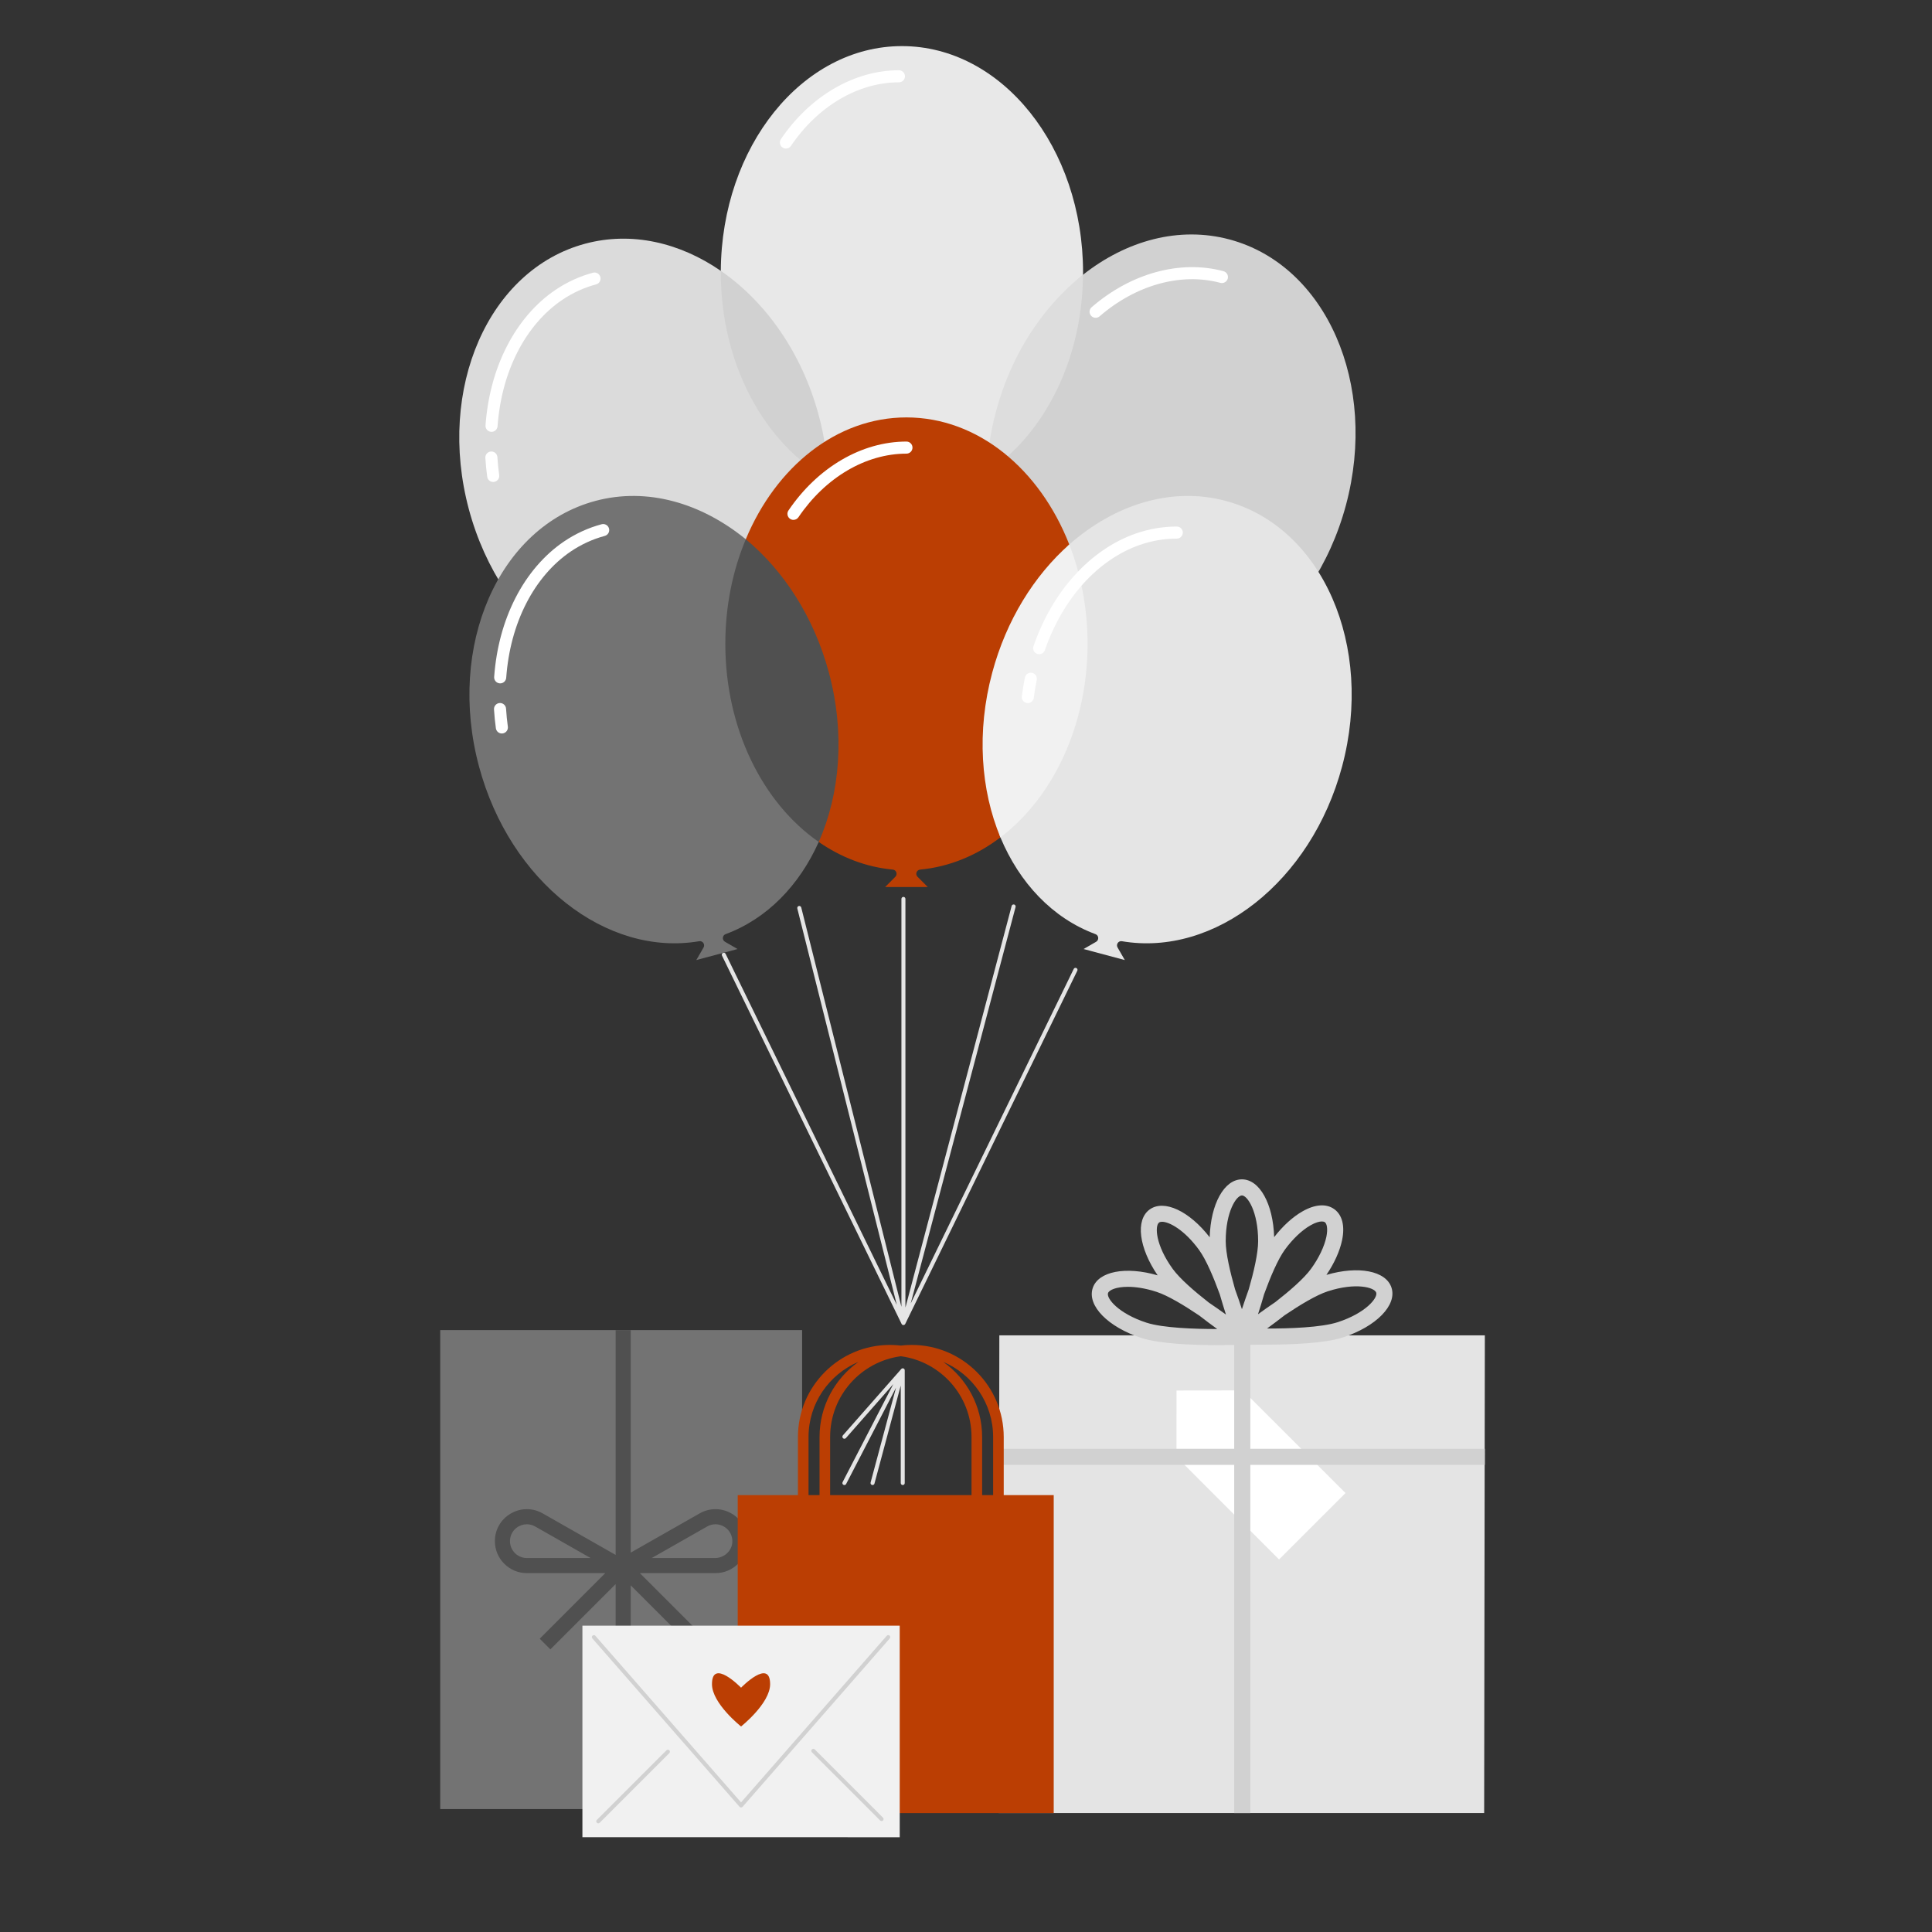<svg width="339" height="339" xmlns="http://www.w3.org/2000/svg" xmlns:xlink="http://www.w3.org/1999/xlink" xml:space="preserve" overflow="hidden"><rect width="100%" height="100%" fill="#333333" stroke="none"/><defs><clipPath id="clip0"><rect x="870" y="133" width="339" height="339"/></clipPath></defs><g clip-path="url(#clip0)" transform="translate(-870 -133)"><path d="M1130.54 367.31 1045.35 367.31 1045.23 451.13 1130.42 451.13Z" fill="#E4E4E4"/><path d="M1076.43 388.624 1094.43 406.633 1106.09 394.98 1088.08 376.971 1076.44 376.987Z" fill="#FFFFFF"/><path d="M1130.54 387.211 1089.39 387.211 1089.39 367.933 1086.56 367.933 1086.56 387.211 1045.35 387.211 1045.35 390.036 1086.56 390.036 1086.56 451.134 1089.39 451.134 1089.39 390.036 1130.54 390.036Z" fill="#D1D1D1"/><path d="M1114.16 358.939C1113.2 355.978 1108.35 355.056 1102.74 356.699 1104.12 354.67 1105.09 352.529 1105.49 350.607 1106.01 348.117 1105.52 346.187 1104.13 345.173 1102.73 344.158 1100.75 344.294 1098.54 345.554 1096.82 346.53 1095.08 348.126 1093.57 350.076 1093.4 344.247 1091.02 339.935 1087.92 339.935 1084.8 339.935 1082.43 344.258 1082.26 350.099 1078.69 345.492 1074.24 343.401 1071.72 345.226 1069.2 347.057 1069.83 351.951 1073.13 356.779 1067.53 355.145 1062.69 356.069 1061.73 359.026 1060.73 362.1 1064.41 365.86 1070.29 367.771 1073.53 368.822 1079.5 369.024 1083.61 369.024 1086.02 369.024 1090.49 368.937 1092.29 368.937 1096.39 368.937 1102.37 368.736 1105.6 367.684 1111.48 365.774 1115.16 362.014 1114.16 358.939ZM1095.45 352.275C1096.8 350.422 1098.43 348.867 1099.94 348.008 1100.82 347.504 1101.49 347.326 1101.94 347.326 1102.18 347.326 1102.36 347.377 1102.47 347.458 1102.78 347.689 1103.04 348.502 1102.73 350.034 1102.37 351.731 1101.4 353.767 1100.05 355.62 1100.05 355.62 1100.05 355.62 1100.05 355.62 1098.82 357.324 1096.28 359.521 1093.77 361.477 1092.69 362.206 1091.66 362.933 1090.75 363.596 1090.74 363.6 1090.74 363.598 1090.74 363.592 1091.09 362.522 1091.46 361.325 1091.81 360.082 1092.9 357.091 1094.21 353.984 1095.45 352.275ZM1087.92 342.76C1088.88 342.76 1090.76 345.591 1090.76 350.781 1090.76 352.887 1090 356.158 1089.12 359.21 1088.68 360.435 1088.27 361.631 1087.92 362.705 1087.92 362.711 1087.91 362.711 1087.91 362.705 1087.56 361.635 1087.16 360.449 1086.71 359.233 1085.84 356.174 1085.07 352.893 1085.07 350.781 1085.07 345.591 1086.95 342.76 1087.92 342.76ZM1073.38 347.512C1073.5 347.425 1073.68 347.379 1073.9 347.379 1075.14 347.379 1077.82 348.774 1080.4 352.328 1080.4 352.329 1080.4 352.329 1080.4 352.329 1081.64 354.032 1082.94 357.127 1084.03 360.11 1084.39 361.363 1084.76 362.57 1085.11 363.646 1085.11 363.652 1085.11 363.654 1085.1 363.65 1084.19 362.99 1083.16 362.267 1082.09 361.543 1079.58 359.584 1077.04 357.382 1075.79 355.674 1072.74 351.475 1072.6 348.08 1073.38 347.512ZM1071.17 365.084C1066.23 363.48 1064.12 360.818 1064.42 359.899 1064.6 359.346 1065.86 358.794 1067.91 358.794 1069.26 358.794 1070.96 359.034 1072.92 359.671 1072.92 359.671 1072.92 359.671 1072.92 359.671 1074.93 360.322 1077.8 362.059 1080.43 363.833 1081.53 364.69 1082.61 365.492 1083.57 366.189 1083.57 366.193 1083.57 366.196 1083.56 366.196 1079.65 366.204 1074.03 366.014 1071.17 365.084ZM1104.73 364.997C1101.86 365.928 1096.25 366.123 1092.33 366.109 1092.32 366.109 1092.32 366.107 1092.33 366.103 1093.28 365.409 1094.35 364.611 1095.44 363.761 1098.08 361.982 1100.96 360.237 1102.97 359.584 1107.9 357.981 1111.18 358.894 1111.48 359.813 1111.78 360.731 1109.66 363.394 1104.73 364.997Z" fill="#D1D1D1"/><path d="M947.244 366.384 1010.74 366.384 1010.74 450.428 947.244 450.428Z" fill="#737373"/><path d="M998.363 398.573C996.617 397.558 994.526 397.548 992.769 398.547L980.671 405.43 980.671 366.384 978.023 366.384 978.023 405.832 965.218 398.547C963.462 397.548 961.371 397.557 959.625 398.574 957.878 399.589 956.835 401.402 956.835 403.422 956.835 406.515 959.352 409.031 962.445 409.031L976.204 409.031 964.7 420.535 966.573 422.408 978.023 410.958 978.023 450.075 980.671 450.075 980.671 411.172 991.907 422.408 993.78 420.535 982.276 409.031 995.543 409.031C998.636 409.031 1001.15 406.515 1001.15 403.422 1001.15 401.402 1000.11 399.589 998.363 398.573ZM962.445 406.383C960.61 406.383 959.159 404.706 959.547 402.804 959.686 402.121 960.077 401.501 960.632 401.079 961.178 400.665 961.811 400.457 962.445 400.457 962.947 400.457 963.45 400.588 963.909 400.849L973.624 406.377C973.631 406.38 973.63 406.383 973.622 406.383L962.445 406.383ZM995.446 406.383 984.366 406.383C984.358 406.383 984.357 406.381 984.364 406.377L994.079 400.849C995.006 400.322 996.11 400.327 997.032 400.863 997.994 401.422 998.551 402.44 998.501 403.562 998.43 405.158 997.044 406.383 995.446 406.383Z" fill="#505050"/><path d="M1046.12 395.34 1046.12 385.146C1046.12 376.236 1038.87 368.987 1029.96 368.987 1029.32 368.987 1028.69 369.029 1028.07 369.102 1027.44 369.029 1026.81 368.987 1026.17 368.987 1017.26 368.987 1010.01 376.236 1010.01 385.146L1010.01 395.34 999.444 395.34 999.444 451.134 1054.89 451.134 1054.89 395.34 1046.12 395.34ZM1044.26 385.146 1044.26 395.34 1042.33 395.34 1042.33 385.146C1042.33 379.717 1039.64 374.908 1035.52 371.976 1035.5 371.966 1035.5 371.963 1035.52 371.97 1040.65 374.144 1044.26 379.231 1044.26 385.146ZM1028.07 370.973C1035.06 371.902 1040.47 377.902 1040.47 385.146L1040.47 395.34 1015.66 395.34 1015.66 385.146C1015.66 377.901 1021.07 371.902 1028.07 370.973ZM1011.87 385.146C1011.87 379.231 1015.48 374.144 1020.61 371.97 1020.63 371.963 1020.63 371.966 1020.61 371.976 1016.49 374.908 1013.8 379.716 1013.8 385.146L1013.8 395.34 1011.87 395.34 1011.87 385.146Z" fill="#BB3E03"/><path d="M1027.87 455.372 972.193 455.365 972.193 418.248 1027.87 418.248Z" fill="#F1F1F1"/><path d="M1000.03 450.151C999.928 450.151 999.832 450.107 999.765 450.03L973.938 420.491C973.81 420.345 973.824 420.121 973.971 419.993 974.119 419.865 974.341 419.88 974.47 420.027L1000.03 449.258C1000.03 449.26 1000.03 449.26 1000.03 449.258L1025.59 420.027C1025.72 419.879 1025.94 419.865 1026.09 419.993 1026.24 420.121 1026.25 420.345 1026.12 420.491L1000.3 450.03C1000.23 450.107 1000.13 450.151 1000.03 450.151Z" fill="#D1D1D1"/><path d="M974.977 452.934C974.886 452.934 974.796 452.9 974.727 452.831 974.589 452.693 974.589 452.47 974.727 452.332L986.944 440.114C987.082 439.976 987.306 439.976 987.444 440.114 987.582 440.252 987.582 440.475 987.444 440.614L975.226 452.831C975.157 452.9 975.067 452.934 974.977 452.934Z" fill="#D1D1D1"/><path d="M1024.69 452.538C1024.6 452.538 1024.51 452.503 1024.44 452.434L1012.46 440.459C1012.32 440.32 1012.32 440.097 1012.46 439.959 1012.6 439.821 1012.82 439.821 1012.96 439.959L1024.94 451.935C1025.07 452.073 1025.07 452.296 1024.94 452.434 1024.87 452.503 1024.78 452.538 1024.69 452.538Z" fill="#D1D1D1"/><path d="M1000.03 429.131C1000.03 429.132 1000.03 429.132 1000.03 429.131 999.962 429.061 994.927 423.904 994.927 428.513 994.927 431.902 1000.03 435.936 1000.03 435.936 1000.03 435.936 1005.13 431.902 1005.13 428.513 1005.13 423.904 1000.1 429.061 1000.03 429.131Z" fill="#BB3E03"/><path d="M1028.52 373.114C1028.43 373.081 1028.27 373.071 1028.14 373.214L1017.89 384.867C1017.77 385.013 1017.78 385.236 1017.93 385.365 1018.07 385.494 1018.3 385.479 1018.43 385.333L1026.74 375.873C1026.75 375.861 1026.75 375.863 1026.74 375.877L1017.85 393.059C1017.76 393.232 1017.82 393.445 1018 393.535 1018.05 393.562 1018.1 393.574 1018.16 393.574 1018.29 393.574 1018.41 393.505 1018.47 393.384L1027.2 376.528C1027.21 376.512 1027.21 376.513 1027.21 376.53L1022.76 393.13C1022.71 393.318 1022.82 393.512 1023.01 393.562 1023.04 393.571 1023.07 393.574 1023.1 393.574 1023.26 393.574 1023.4 393.47 1023.44 393.313L1028.04 376.155C1028.04 376.141 1028.05 376.141 1028.05 376.156L1028.05 393.221C1028.05 393.417 1028.21 393.574 1028.4 393.574 1028.6 393.574 1028.75 393.417 1028.75 393.221L1028.75 373.446C1028.75 373.238 1028.61 373.146 1028.52 373.114Z" fill="#E5E5E5"/><path d="M1058.87 302.857C1058.69 302.772 1058.48 302.845 1058.4 303.021L1029.8 361.712C1029.8 361.716 1029.79 361.713 1029.8 361.709L1048.2 292.142C1048.25 291.953 1048.13 291.76 1047.94 291.71 1047.76 291.661 1047.56 291.772 1047.51 291.961L1028.88 362.406C1028.88 362.409 1028.87 362.409 1028.87 362.404L1028.87 290.727C1028.87 290.532 1028.72 290.374 1028.52 290.374 1028.33 290.374 1028.17 290.532 1028.17 290.727L1028.17 362.261C1028.17 362.266 1028.16 362.266 1028.16 362.262L1010.59 292.23C1010.54 292.041 1010.35 291.926 1010.16 291.974 1009.97 292.021 1009.86 292.213 1009.9 292.402L1027.35 361.919C1027.35 361.923 1027.34 361.925 1027.34 361.921L997.321 300.372C997.235 300.197 997.023 300.124 996.849 300.209 996.673 300.295 996.6 300.506 996.686 300.681L1028.2 365.303C1028.25 365.404 1028.35 365.502 1028.51 365.502 1028.68 365.502 1028.77 365.413 1028.84 365.303L1059.03 303.329C1059.12 303.154 1059.04 302.943 1058.87 302.857Z" fill="#E5E5E5"/><path d="M1028.26 141.09C1010.78 141.09 996.603 158.719 996.477 180.524 996.477 180.622 996.475 180.719 996.475 180.817 996.475 197.003 1004.22 210.925 1015.33 217.116 1019.28 219.318 1023.65 220.544 1028.26 220.544 1033.63 220.544 1038.69 218.875 1043.12 215.934 1053.1 209.322 1059.92 196.268 1060.03 181.208 1060.03 181.078 1060.04 180.948 1060.04 180.817 1060.04 158.877 1045.81 141.09 1028.26 141.09Z" fill="#E8E8E8"/><path d="M1085.75 175.02C1076.89 172.645 1067.65 175.202 1060.03 181.209 1053.2 186.675 1044.23 205.249 1043.12 215.934 1042.45 233.02 1051.13 248 1065.19 251.766 1082.14 256.309 1100.49 242.811 1106.17 221.618 1111.85 200.426 1102.71 179.563 1085.75 175.02Z" fill="#D1D1D1"/><path d="M1060.03 181.208C1053.08 186.693 1047.48 195.052 1044.77 205.167 1043.8 208.792 1043.26 212.408 1043.12 215.934 1053.1 209.322 1059.92 196.268 1060.03 181.208Z" fill="#DDDDDD"/><path d="M996.477 180.524C989.259 175.551 980.812 173.581 972.686 175.758 955.731 180.301 946.591 201.164 952.269 222.357 957.948 243.55 976.295 257.047 993.25 252.504 1007.18 248.771 1015.84 234.017 1015.33 217.116 1014.43 202.001 1003.55 186.746 996.477 180.524Z" fill="#DBDBDB"/><path d="M996.477 180.524C996.477 180.622 996.475 180.719 996.475 180.817 996.475 197.003 1004.22 210.925 1015.33 217.116 1015.22 213.45 1014.68 209.684 1013.67 205.906 1010.71 194.872 1004.32 185.926 996.477 180.524Z" fill="#D1D1D1"/><path d="M1057.62 228.54C1052.45 215.336 1041.6 206.242 1029.05 206.242 1016.79 206.242 1006.16 214.917 1000.86 227.623 998.565 233.111 997.269 239.35 997.269 245.969 997.269 260.929 1003.89 273.956 1013.66 280.732 1017.56 283.437 1021.97 285.147 1026.66 285.584 1027.28 285.641 1027.54 286.406 1027.1 286.848L1025.31 288.64C1025.31 288.643 1025.31 288.646 1025.31 288.646L1032.79 288.646C1032.79 288.646 1032.79 288.643 1032.79 288.64L1031 286.848C1030.55 286.404 1030.83 285.641 1031.45 285.583 1036.58 285.104 1041.38 283.1 1045.54 279.933 1054.71 272.964 1060.83 260.36 1060.83 245.968 1060.83 239.716 1059.67 233.802 1057.62 228.54Z" fill="#BB3E03"/><path d="M1013.3 251.297C1010.68 241.509 1001.61 228.238 1000.86 227.623 993.08 221.276 983.591 218.449 974.467 220.894 957.513 225.437 948.373 246.299 954.051 267.492 959.469 287.713 976.42 300.928 992.691 298.151 993.306 298.046 993.76 298.717 993.449 299.257L992.181 301.452C992.179 301.456 992.181 301.458 992.185 301.457L999.405 299.523C999.409 299.522 999.41 299.519 999.406 299.516L997.21 298.249C996.669 297.937 996.729 297.129 997.315 296.912 1004.63 294.202 1010.27 288.308 1013.66 280.732 1014.76 278.276 1016.15 261.956 1013.3 251.297Z" fill="#737373"/><path d="M1085.08 220.894C1075.53 218.335 1065.57 221.537 1057.62 228.54 1056.41 229.597 1048.69 241.476 1046.21 250.732 1043.44 261.058 1044.41 277.216 1045.54 279.934 1048.87 287.898 1054.65 294.104 1062.22 296.91 1062.81 297.128 1062.87 297.94 1062.33 298.254L1060.14 299.516C1060.14 299.519 1060.14 299.522 1060.14 299.523L1067.36 301.457C1067.36 301.458 1067.37 301.456 1067.36 301.452L1066.1 299.257C1065.78 298.717 1066.24 298.046 1066.85 298.151 1083.12 300.928 1100.08 287.713 1105.49 267.492 1111.17 246.299 1102.03 225.437 1085.08 220.894Z" fill="#E5E5E5"/><path d="M1060.83 245.969C1060.83 239.716 1059.67 233.802 1057.62 228.54 1051.47 233.998 1046.58 241.785 1044.1 251.041 1041.33 261.367 1042.08 271.614 1045.54 279.933 1054.71 272.964 1060.83 260.36 1060.83 245.969Z" fill="#F1F1F1"/><path d="M1015.45 251.041C1012.82 241.253 1007.5 233.108 1000.86 227.623 998.566 233.111 997.269 239.35 997.269 245.969 997.269 260.929 1003.89 273.956 1013.66 280.732 1017.41 272.274 1018.3 261.7 1015.45 251.041Z" fill="#505050"/><path d="M1009.22 224.221C1009.02 224.221 1008.81 224.162 1008.63 224.038 1008.15 223.71 1008.02 223.051 1008.35 222.567 1013.48 214.998 1021.21 210.479 1029.05 210.479 1029.64 210.479 1030.11 210.953 1030.11 211.539 1030.11 212.124 1029.64 212.598 1029.05 212.598 1021.92 212.598 1014.83 216.769 1010.1 223.755 1009.9 224.058 1009.56 224.221 1009.22 224.221Z" fill="#FFFFFF"/><path d="M957.767 252.909C957.741 252.909 957.715 252.908 957.688 252.906 957.105 252.863 956.666 252.356 956.709 251.772 957.081 246.713 958.335 242.058 960.435 237.939 962.552 233.787 965.503 230.353 968.968 228.008 971.001 226.633 973.22 225.616 975.564 224.987 976.129 224.835 976.71 225.171 976.861 225.736 977.013 226.301 976.678 226.882 976.113 227.034 973.997 227.601 971.993 228.52 970.155 229.763 966.986 231.907 964.278 235.067 962.323 238.901 960.351 242.768 959.174 247.15 958.823 251.927 958.782 252.484 958.317 252.909 957.767 252.909Z" fill="#FFFFFF"/><path d="M958.058 261.703C957.536 261.703 957.082 261.319 957.01 260.788 956.859 259.69 956.748 258.577 956.68 257.479 956.644 256.895 957.088 256.392 957.672 256.356 958.255 256.32 958.759 256.764 958.795 257.348 958.86 258.393 958.965 259.454 959.109 260.5 959.188 261.079 958.783 261.614 958.204 261.693 958.154 261.7 958.106 261.703 958.058 261.703Z" fill="#FFFFFF"/><path d="M1052.34 247.791C1052.23 247.791 1052.11 247.772 1051.99 247.732 1051.44 247.54 1051.15 246.936 1051.34 246.383 1053.01 241.592 1055.42 237.421 1058.52 233.986 1061.64 230.523 1065.38 227.969 1069.33 226.602 1071.65 225.799 1074.06 225.392 1076.48 225.391L1076.48 225.391C1077.07 225.391 1077.54 225.865 1077.54 226.45 1077.54 227.035 1077.07 227.509 1076.48 227.51 1074.3 227.51 1072.12 227.878 1070.02 228.604 1066.41 229.855 1062.97 232.207 1060.09 235.404 1057.19 238.629 1054.92 242.557 1053.34 247.08 1053.19 247.517 1052.78 247.791 1052.34 247.791Z" fill="#FFFFFF"/><path d="M1050.35 256.362C1050.3 256.362 1050.26 256.359 1050.21 256.353 1049.63 256.28 1049.22 255.75 1049.3 255.17 1049.44 254.072 1049.62 252.968 1049.83 251.888 1049.95 251.315 1050.51 250.944 1051.08 251.06 1051.66 251.176 1052.03 251.735 1051.91 252.309 1051.7 253.337 1051.53 254.389 1051.4 255.435 1051.33 255.97 1050.87 256.362 1050.35 256.362Z" fill="#FFFFFF"/><path d="M1007.9 159.069C1007.7 159.069 1007.49 159.01 1007.31 158.887 1006.82 158.558 1006.7 157.9 1007.02 157.415 1012.15 149.846 1019.89 145.328 1027.73 145.328 1028.31 145.328 1028.79 145.802 1028.79 146.387 1028.79 146.972 1028.31 147.446 1027.73 147.446 1020.59 147.446 1013.51 151.617 1008.78 158.603 1008.57 158.906 1008.24 159.069 1007.9 159.069Z" fill="#FFFFFF"/><path d="M1062.24 188.762C1061.95 188.762 1061.65 188.638 1061.44 188.396 1061.06 187.954 1061.11 187.285 1061.55 186.902 1068.46 180.918 1077.11 178.557 1084.68 180.585 1085.24 180.736 1085.58 181.317 1085.43 181.882 1085.27 182.447 1084.69 182.783 1084.13 182.631 1077.24 180.786 1069.32 182.981 1062.94 188.504 1062.74 188.677 1062.49 188.762 1062.24 188.762Z" fill="#FFFFFF"/><path d="M956.248 208.775C956.222 208.775 956.196 208.774 956.169 208.772 955.586 208.729 955.148 208.221 955.191 207.638 955.563 202.578 956.816 197.924 958.916 193.805 961.033 189.653 963.984 186.219 967.449 183.874 969.482 182.498 971.701 181.482 974.045 180.853 974.609 180.701 975.191 181.037 975.342 181.602 975.494 182.167 975.159 182.748 974.594 182.899 972.479 183.467 970.474 184.385 968.636 185.629 965.467 187.773 962.759 190.933 960.804 194.767 958.833 198.634 957.655 203.016 957.304 207.793 957.263 208.351 956.798 208.775 956.248 208.775Z" fill="#FFFFFF"/><path d="M956.539 217.57C956.017 217.57 955.563 217.185 955.49 216.654 955.34 215.555 955.229 214.441 955.161 213.345 955.125 212.761 955.569 212.258 956.153 212.222 956.735 212.185 957.24 212.63 957.276 213.214 957.341 214.258 957.446 215.318 957.59 216.366 957.669 216.946 957.264 217.48 956.684 217.559 956.635 217.566 956.587 217.57 956.539 217.57Z" fill="#FFFFFF"/></g></svg>